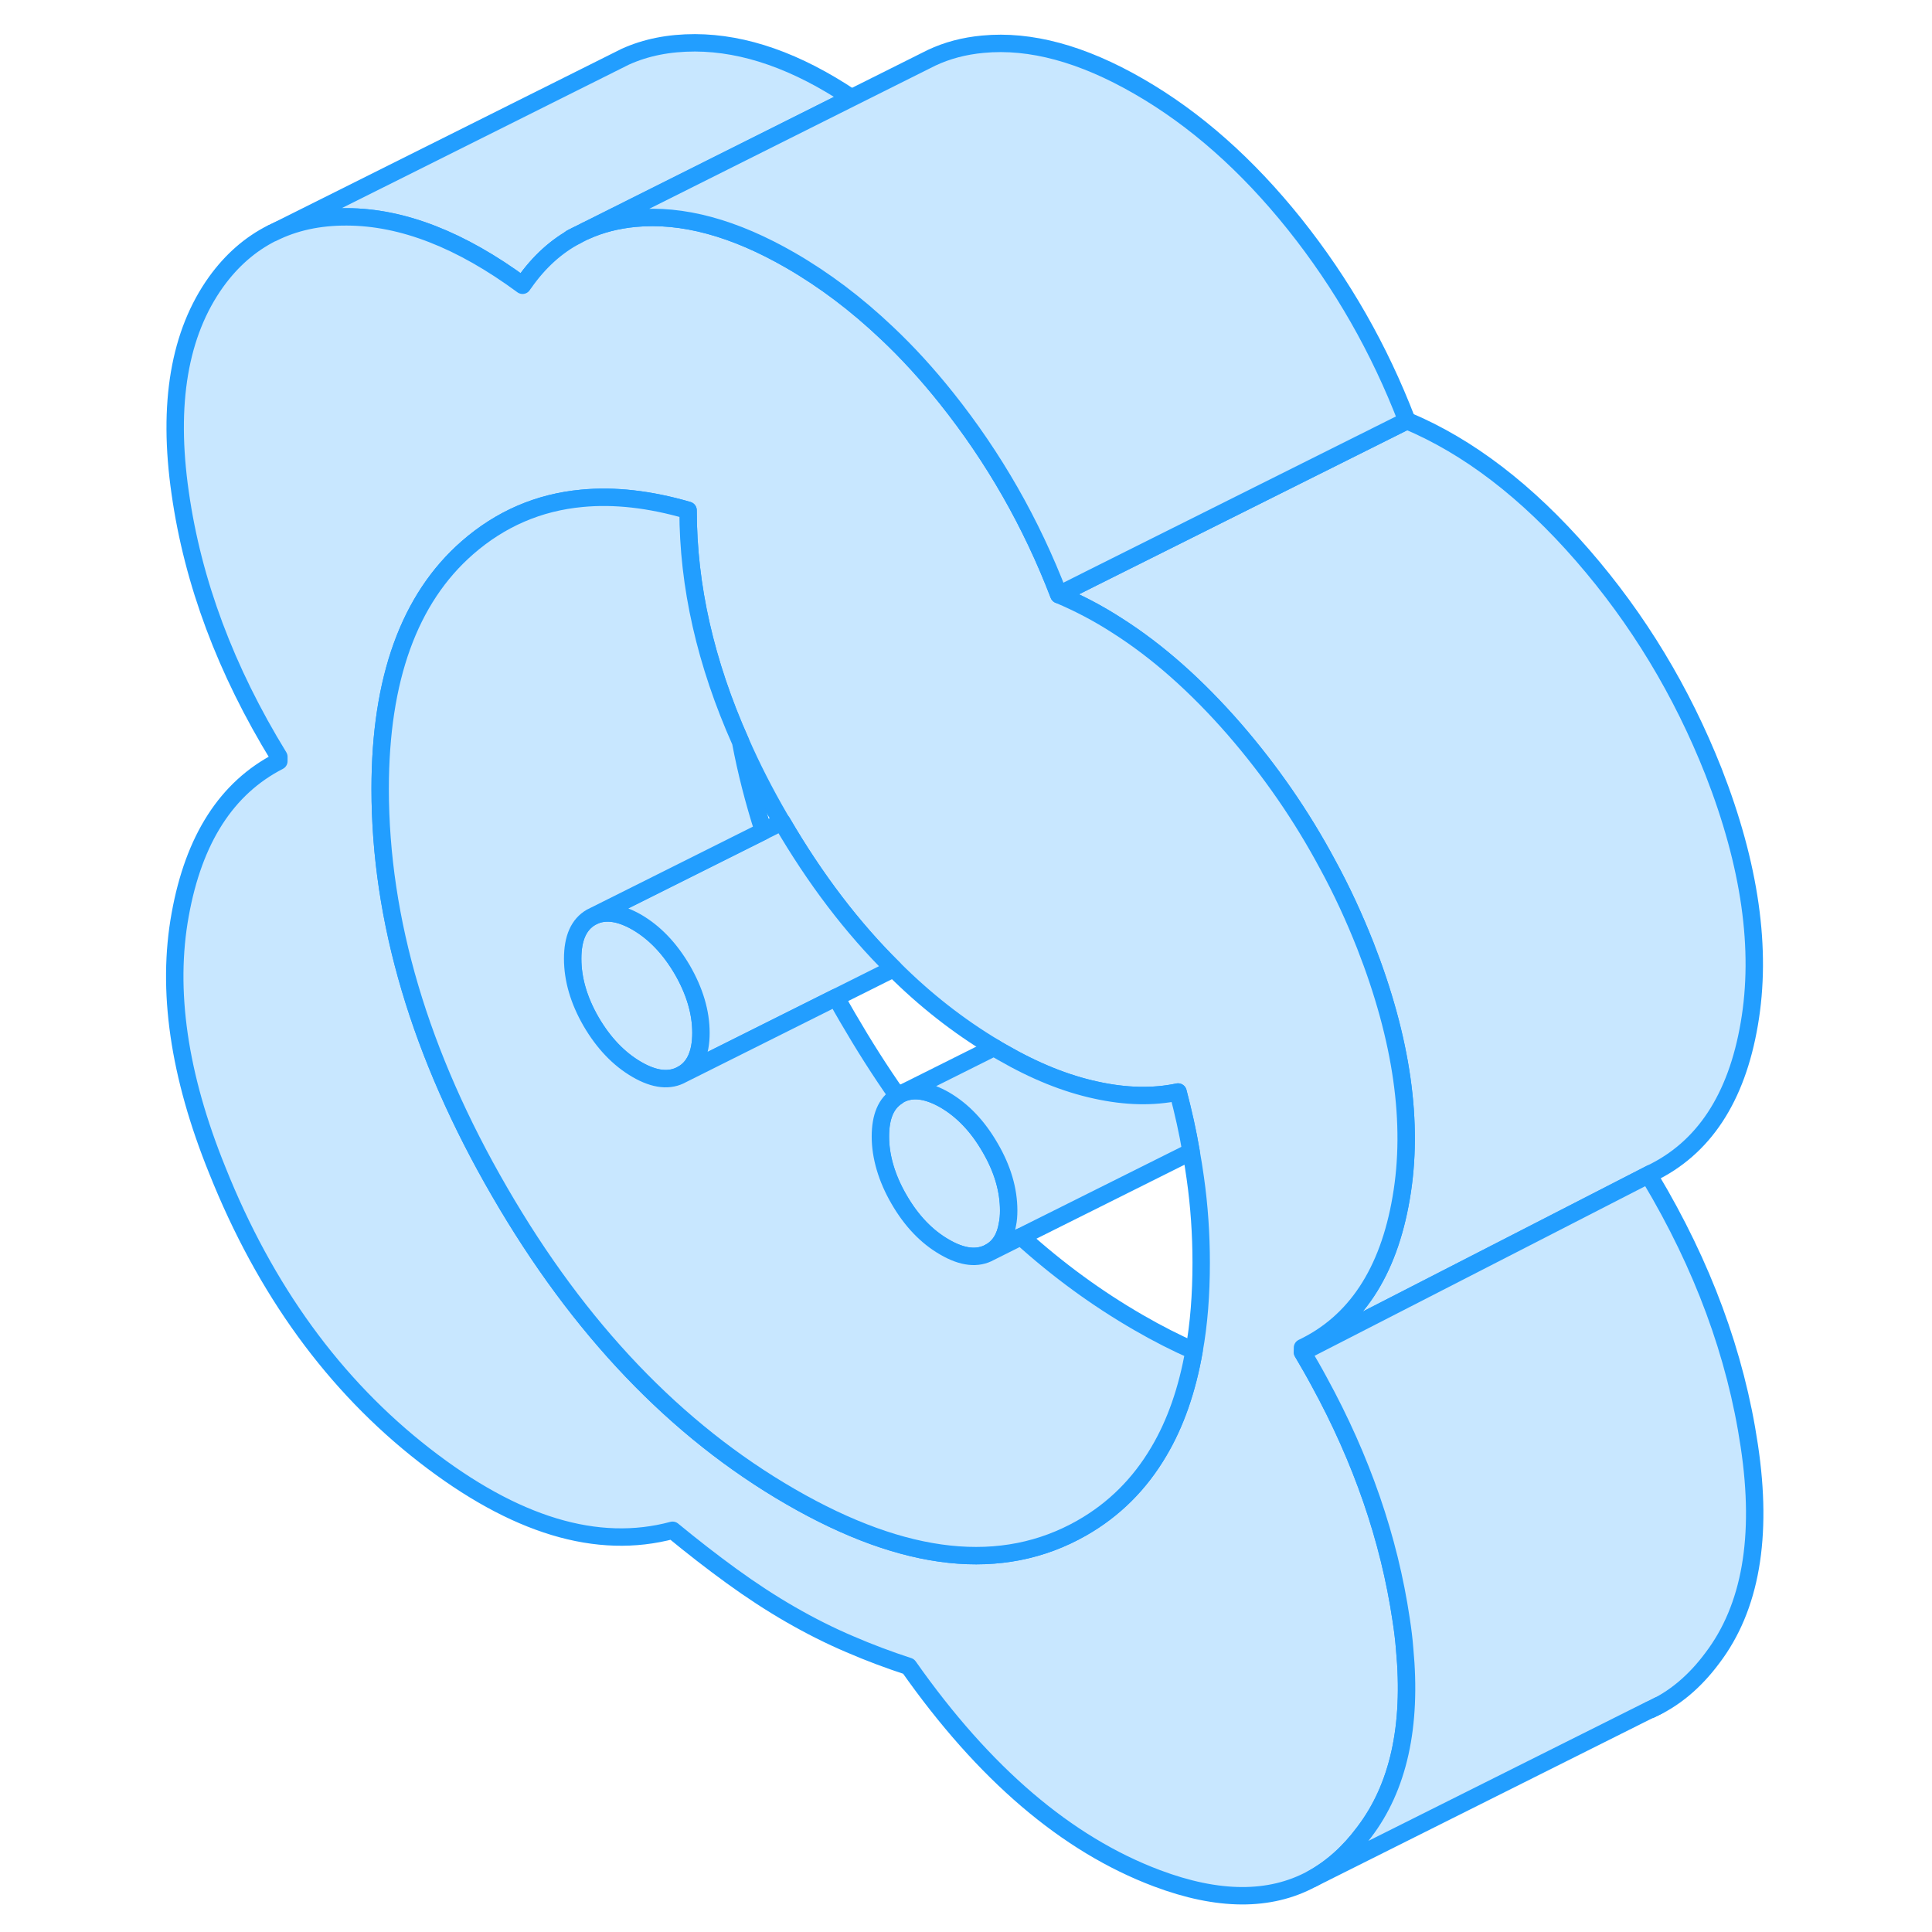 <svg width="48" height="48" viewBox="0 0 96 111" fill="#c8e7ff" xmlns="http://www.w3.org/2000/svg" stroke-width="1px" stroke-linecap="round" stroke-linejoin="round"><path d="M41.422 5.62L26.142 13.27L25.642 13.52C24.472 14.13 23.462 15.05 22.622 16.25C22.592 16.29 22.552 16.34 22.522 16.39C18.982 13.78 15.622 12.47 12.432 12.46C10.832 12.45 9.402 12.76 8.152 13.39L27.922 3.51L28.422 3.26C29.612 2.72 30.942 2.46 32.432 2.46C35.292 2.47 38.282 3.52 41.422 5.62Z" stroke="#229EFF" stroke-linejoin="round"/><path d="M93.002 58.83C92.272 63.11 90.372 65.98 87.332 67.43L80.162 71.11L67.332 77.69V77.43C70.372 75.98 72.272 73.11 73.002 68.83C73.742 64.55 73.052 59.71 70.942 54.32C70.302 52.7 69.582 51.14 68.762 49.64C67.272 46.86 65.492 44.29 63.422 41.9C61.252 39.41 59.012 37.42 56.682 35.94C55.582 35.23 54.472 34.65 53.332 34.17L55.302 33.18L73.332 24.17C76.862 25.65 80.232 28.23 83.422 31.9C86.622 35.58 89.122 39.72 90.942 44.32C93.052 49.71 93.742 54.55 93.002 58.83Z" stroke="#229EFF" stroke-linejoin="round"/><path d="M73.202 94.74C73.162 94.2 73.092 93.64 73.002 93.06C72.312 88.4 70.732 83.84 68.292 79.38C67.992 78.82 67.662 78.25 67.332 77.69V77.43C70.372 75.98 72.272 73.11 73.002 68.83C73.742 64.55 73.052 59.71 70.942 54.32C70.302 52.7 69.582 51.14 68.762 49.64C67.272 46.86 65.492 44.29 63.422 41.9C61.252 39.41 59.012 37.42 56.682 35.94C55.582 35.23 54.472 34.65 53.332 34.17C51.752 30.05 49.602 26.29 46.882 22.88C45.782 21.5 44.642 20.25 43.452 19.13C41.702 17.47 39.862 16.08 37.922 14.96C34.682 13.09 31.702 12.28 28.972 12.54C27.942 12.64 27.002 12.88 26.142 13.27L25.642 13.52C24.472 14.13 23.462 15.05 22.622 16.25C22.592 16.29 22.552 16.34 22.522 16.39C18.982 13.78 15.622 12.47 12.432 12.46C10.832 12.45 9.402 12.76 8.152 13.39H8.132C6.882 14.02 5.812 14.95 4.912 16.2C2.802 19.15 2.112 23.19 2.852 28.32C3.582 33.46 5.472 38.51 8.522 43.48V43.73C5.522 45.27 3.632 48.21 2.852 52.55C2.062 56.89 2.772 61.78 4.982 67.23C7.732 74.12 11.702 79.58 16.882 83.61C22.072 87.65 26.822 89.08 31.142 87.92C32.272 88.85 33.402 89.73 34.532 90.55C35.662 91.37 36.792 92.11 37.922 92.76C39.052 93.41 40.182 93.98 41.312 94.46C42.442 94.95 43.572 95.37 44.702 95.74C49.032 101.9 53.782 105.96 58.962 107.91C62.492 109.24 65.452 109.25 67.852 107.96L67.892 107.94C69.002 107.33 70.002 106.44 70.872 105.27C72.842 102.69 73.622 99.18 73.202 94.74ZM61.102 77.61C60.712 79.84 60.042 81.77 59.082 83.39C57.982 85.26 56.512 86.73 54.652 87.79C50.082 90.39 44.512 89.8 37.922 85.99C31.342 82.19 25.762 76.35 21.202 68.47C16.632 60.59 14.342 52.87 14.342 45.32C14.342 39.01 16.012 34.39 19.352 31.47C21.252 29.81 23.452 28.86 25.932 28.63C27.802 28.45 29.832 28.68 32.032 29.32C32.032 33.66 33.032 38.09 35.052 42.62C35.692 44.08 36.442 45.55 37.302 47.03C37.342 47.09 37.372 47.16 37.422 47.22C39.332 50.5 41.472 53.31 43.842 55.65C45.632 57.44 47.562 58.95 49.612 60.18C49.762 60.28 49.922 60.37 50.082 60.46C51.952 61.54 53.742 62.26 55.462 62.63C57.182 63.01 58.752 63.04 60.182 62.74C60.482 63.89 60.742 65.03 60.932 66.17C61.022 66.67 61.102 67.17 61.172 67.67C61.402 69.29 61.512 70.91 61.512 72.55C61.512 74.38 61.382 76.07 61.102 77.61Z" stroke="#229EFF" stroke-linejoin="round"/><path d="M50.452 69.55C50.452 69.83 50.432 70.1 50.382 70.33C50.262 71.09 49.932 71.63 49.382 71.94C48.672 72.34 47.802 72.25 46.772 71.65C45.742 71.06 44.862 70.14 44.152 68.91C43.442 67.69 43.082 66.48 43.082 65.3C43.082 64.12 43.412 63.38 44.072 62.97C44.092 62.94 44.122 62.93 44.152 62.91L44.372 62.8C45.042 62.53 45.842 62.66 46.772 63.19C47.802 63.79 48.672 64.7 49.382 65.93C50.102 67.16 50.452 68.37 50.452 69.55Z" stroke="#229EFF" stroke-linejoin="round"/><path d="M60.932 66.17L51.162 71.05L49.382 71.94C49.932 71.63 50.262 71.09 50.382 70.33C50.432 70.1 50.452 69.83 50.452 69.55C50.452 68.37 50.102 67.16 49.382 65.93C48.672 64.7 47.802 63.79 46.772 63.19C45.842 62.66 45.042 62.53 44.372 62.8L49.612 60.18C49.762 60.28 49.922 60.37 50.082 60.46C51.952 61.54 53.742 62.26 55.462 62.63C57.182 63.01 58.752 63.04 60.182 62.74C60.482 63.89 60.742 65.03 60.932 66.17Z" stroke="#229EFF" stroke-linejoin="round"/><path d="M32.772 59.34C32.772 60.52 32.412 61.32 31.702 61.72C30.982 62.13 30.112 62.04 29.082 61.44C28.052 60.84 27.182 59.93 26.462 58.7C25.752 57.47 25.402 56.27 25.402 55.08C25.402 53.89 25.752 53.11 26.462 52.7L26.682 52.59C27.362 52.32 28.152 52.45 29.082 52.98C30.112 53.58 30.982 54.49 31.702 55.72C32.412 56.95 32.772 58.16 32.772 59.34Z" stroke="#229EFF" stroke-linejoin="round"/><path d="M43.842 55.65L40.542 57.3L31.702 61.72C32.412 61.32 32.772 60.52 32.772 59.34C32.772 58.16 32.412 56.95 31.702 55.72C30.982 54.49 30.112 53.58 29.082 52.98C28.152 52.45 27.362 52.32 26.682 52.59L36.362 47.75L37.422 47.22C39.332 50.5 41.472 53.31 43.842 55.65Z" stroke="#229EFF" stroke-linejoin="round"/><path d="M61.102 77.61C60.712 79.84 60.042 81.77 59.082 83.39C57.982 85.26 56.512 86.73 54.652 87.79C50.082 90.39 44.512 89.8 37.922 85.99C31.342 82.19 25.762 76.35 21.202 68.47C16.632 60.59 14.342 52.87 14.342 45.32C14.342 39.01 16.012 34.39 19.352 31.47C21.252 29.81 23.452 28.86 25.932 28.63C27.802 28.45 29.832 28.68 32.032 29.32C32.032 33.66 33.032 38.09 35.052 42.62C35.372 44.32 35.812 46.03 36.362 47.75L26.682 52.59L26.462 52.7C25.752 53.11 25.402 53.9 25.402 55.08C25.402 56.26 25.752 57.47 26.462 58.7C27.182 59.93 28.052 60.84 29.082 61.44C30.112 62.04 30.982 62.13 31.702 61.72L40.542 57.3C40.752 57.69 40.972 58.08 41.202 58.47C42.122 60.05 43.072 61.55 44.072 62.97C43.412 63.38 43.082 64.16 43.082 65.3C43.082 66.44 43.442 67.69 44.152 68.91C44.862 70.14 45.742 71.06 46.772 71.65C47.802 72.25 48.672 72.34 49.382 71.94L51.162 71.05C53.282 72.97 55.532 74.61 57.922 75.99C59.012 76.62 60.072 77.16 61.102 77.61Z" stroke="#229EFF" stroke-linejoin="round"/><path d="M73.332 24.17L55.302 33.18L53.332 34.17C51.752 30.05 49.602 26.29 46.882 22.88C45.782 21.5 44.642 20.25 43.452 19.13C41.702 17.47 39.862 16.08 37.922 14.96C34.682 13.09 31.702 12.28 28.972 12.54C27.942 12.64 27.002 12.88 26.142 13.27L41.422 5.62L45.722 3.47L46.022 3.32C46.912 2.9 47.892 2.64 48.972 2.54C51.702 2.28 54.682 3.09 57.922 4.96C61.172 6.83 64.152 9.47 66.882 12.88C69.602 16.29 71.752 20.05 73.332 24.17Z" stroke="#229EFF" stroke-linejoin="round"/><path d="M25.642 13.52L25.312 13.68" stroke="#229EFF" stroke-linejoin="round"/><path d="M90.872 95.27C89.852 96.64 88.672 97.62 87.332 98.22L87.272 98.24L67.892 107.94C69.002 107.33 70.002 106.44 70.872 105.27C72.842 102.69 73.622 99.18 73.202 94.74C73.162 94.2 73.092 93.64 73.002 93.06C72.312 88.4 70.732 83.84 68.292 79.38C67.992 78.82 67.662 78.25 67.332 77.69L80.162 71.11L87.332 67.43V67.69C90.322 72.69 92.222 77.81 93.002 83.06C93.792 88.3 93.082 92.37 90.872 95.27Z" stroke="#229EFF" stroke-linejoin="round"/><path d="M87.802 97.98L87.332 98.22" stroke="#229EFF" stroke-linejoin="round"/></svg>